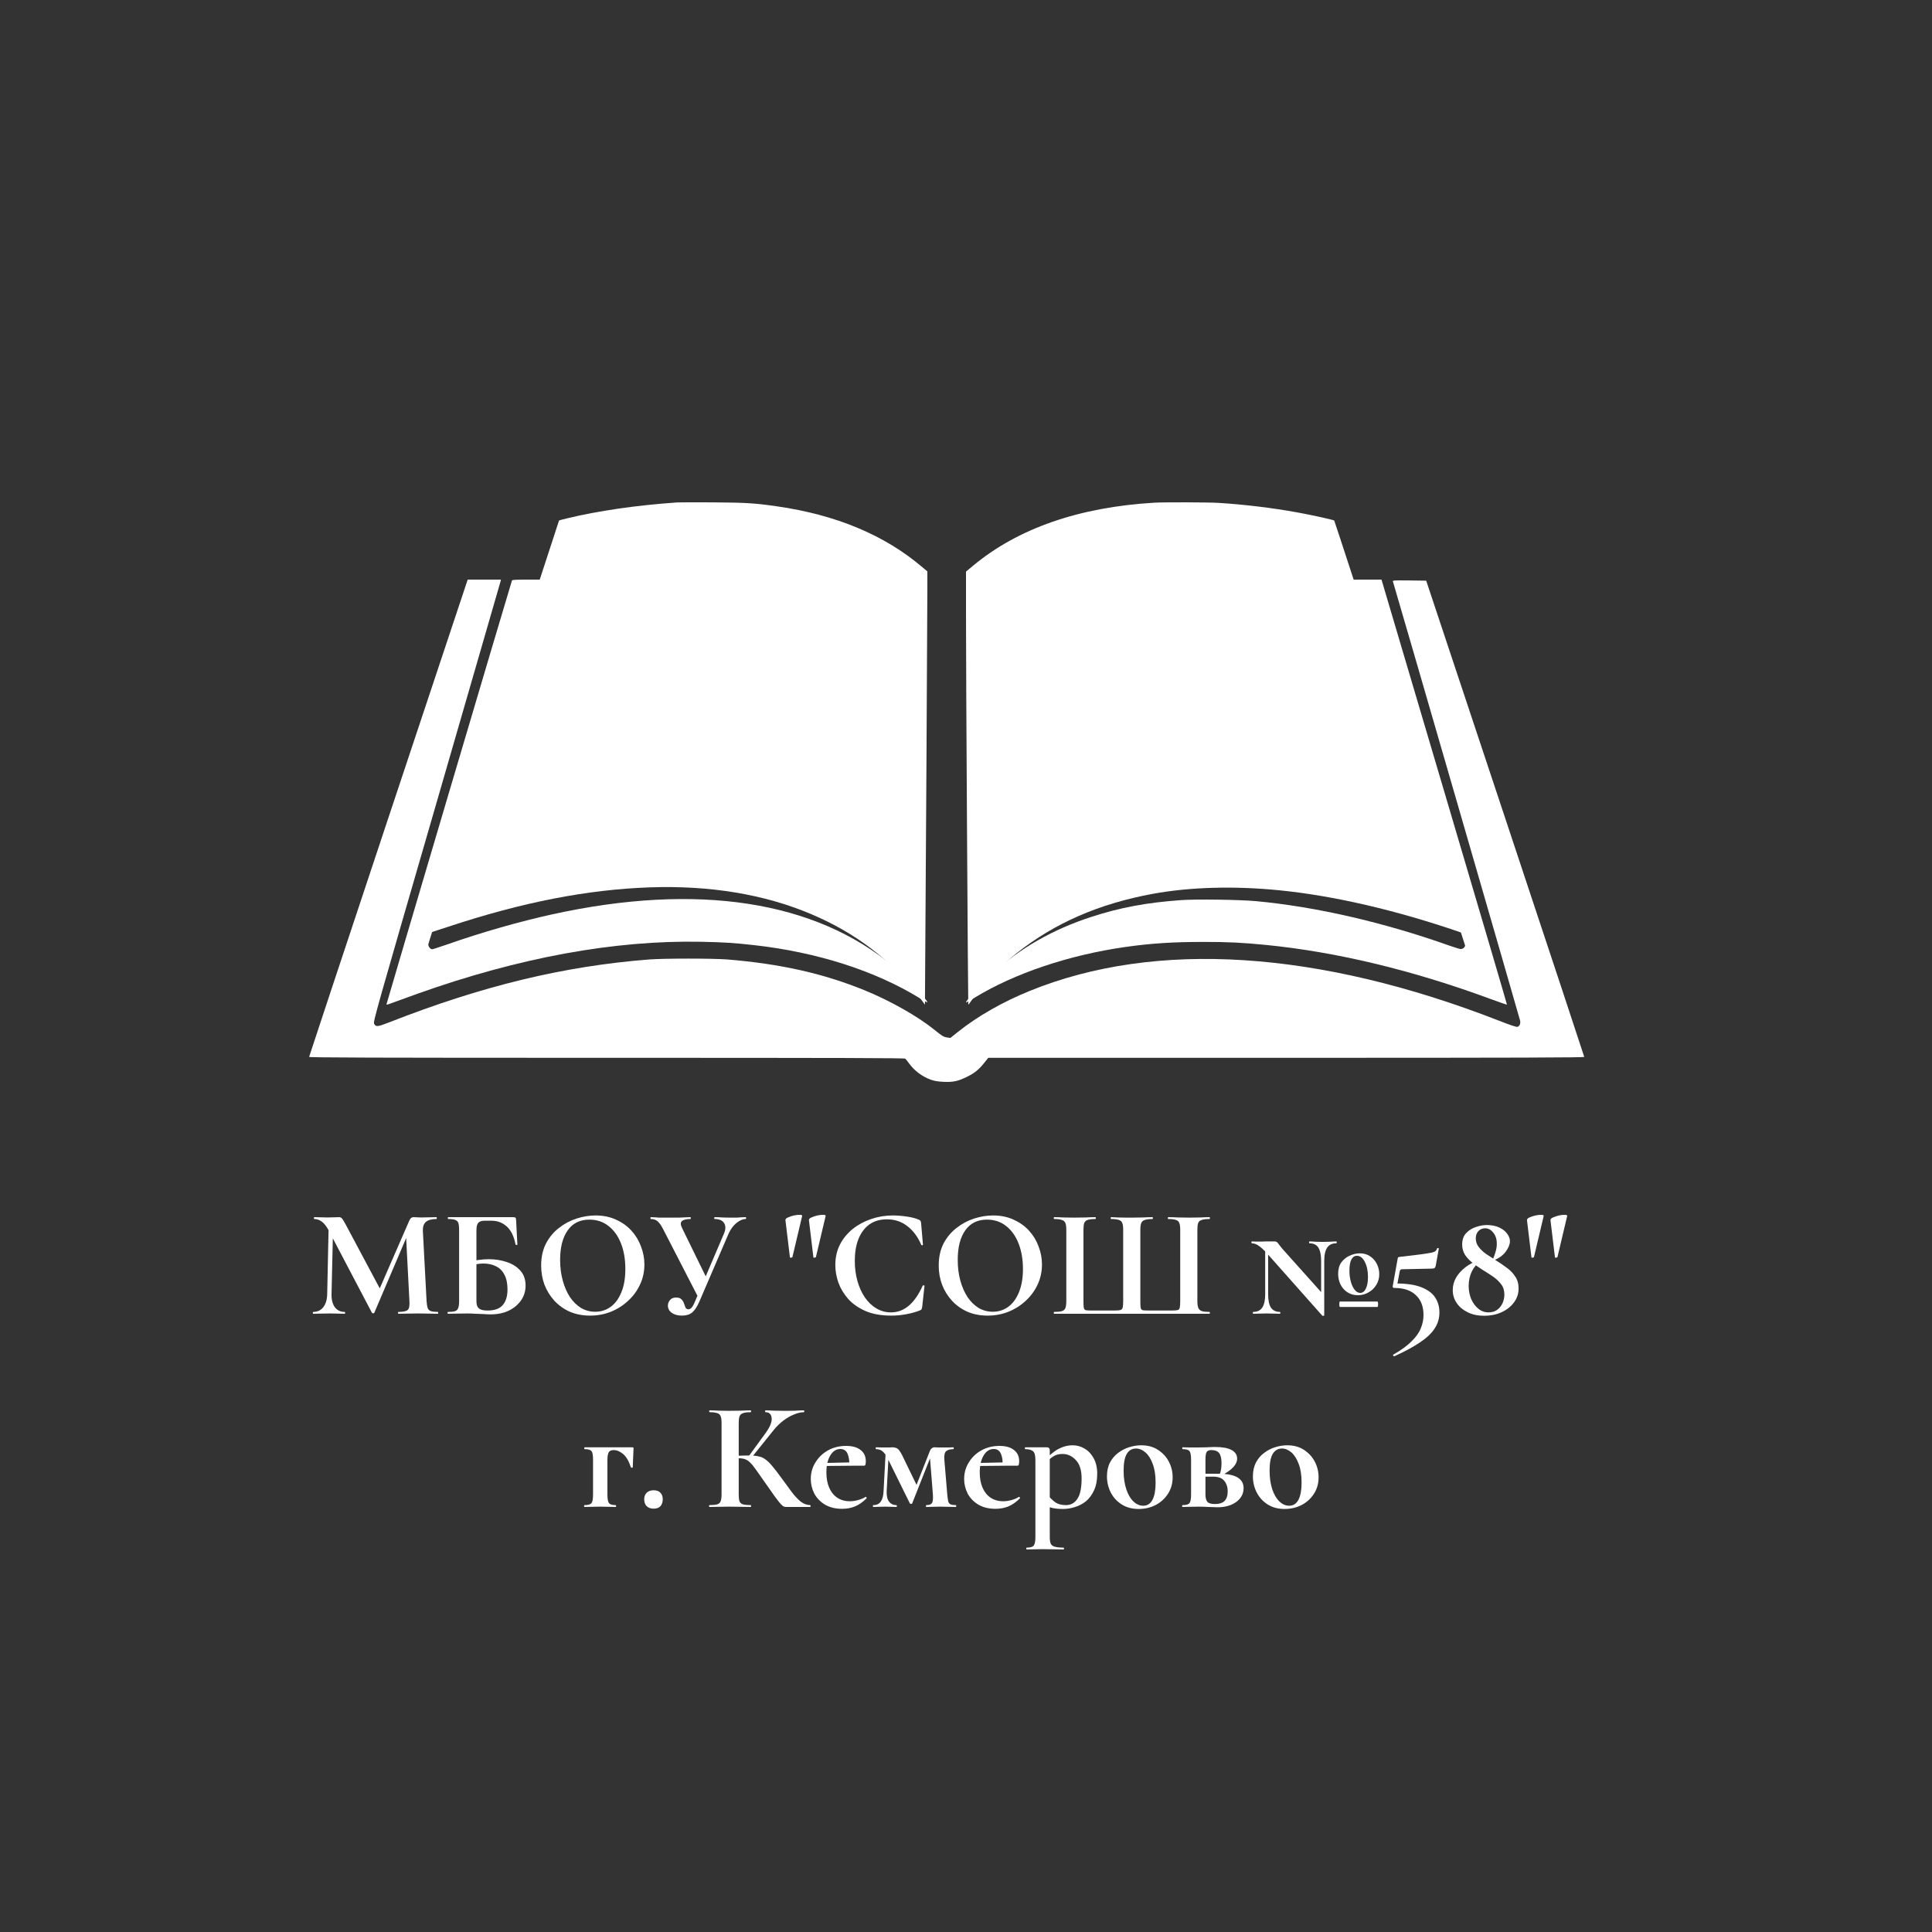 <svg width="50" height="50" viewBox="0 0 50 50" fill="none" xmlns="http://www.w3.org/2000/svg">
<rect x="0" y="0" width="50" height="50" fill="#333333" stroke="none"/>
<path d="M8.468 33.492L8.508 31.592L8.624 31.6L8.58 33.492C8.577 33.633 8.605 33.745 8.664 33.828C8.725 33.911 8.811 33.952 8.92 33.952C8.928 33.952 8.932 33.96 8.932 33.976C8.932 33.992 8.928 34 8.92 34C8.861 34 8.801 33.999 8.74 33.996C8.679 33.993 8.609 33.992 8.532 33.992C8.447 33.992 8.369 33.993 8.3 33.996C8.231 33.999 8.167 34 8.108 34C8.1 34 8.096 33.992 8.096 33.976C8.096 33.96 8.1 33.952 8.108 33.952C8.217 33.952 8.304 33.911 8.368 33.828C8.432 33.745 8.465 33.633 8.468 33.492ZM11.332 33.952C11.337 33.952 11.34 33.96 11.34 33.976C11.34 33.992 11.337 34 11.332 34C11.263 34 11.184 33.999 11.096 33.996C11.008 33.993 10.916 33.992 10.82 33.992C10.721 33.992 10.629 33.993 10.544 33.996C10.459 33.999 10.381 34 10.312 34C10.304 34 10.3 33.992 10.3 33.976C10.3 33.96 10.304 33.952 10.312 33.952C10.437 33.952 10.517 33.935 10.552 33.9C10.589 33.865 10.604 33.791 10.596 33.676L10.504 31.9L10.708 31.58L9.688 33.972C9.685 33.983 9.675 33.988 9.656 33.988C9.64 33.988 9.629 33.983 9.624 33.972L8.5 31.832C8.399 31.643 8.277 31.548 8.136 31.548C8.128 31.548 8.124 31.54 8.124 31.524C8.124 31.508 8.128 31.5 8.136 31.5C8.192 31.5 8.251 31.502 8.312 31.504C8.373 31.507 8.425 31.508 8.468 31.508C8.537 31.508 8.597 31.507 8.648 31.504C8.701 31.502 8.743 31.5 8.772 31.5C8.809 31.5 8.837 31.514 8.856 31.54C8.877 31.567 8.911 31.623 8.956 31.708L9.852 33.388L9.652 33.748L10.588 31.6C10.604 31.563 10.62 31.538 10.636 31.524C10.655 31.508 10.679 31.5 10.708 31.5C10.735 31.5 10.763 31.502 10.792 31.504C10.821 31.507 10.856 31.508 10.896 31.508C10.981 31.508 11.053 31.507 11.112 31.504C11.173 31.502 11.233 31.5 11.292 31.5C11.3 31.5 11.304 31.508 11.304 31.524C11.304 31.54 11.3 31.548 11.292 31.548C11.169 31.548 11.079 31.573 11.02 31.624C10.964 31.675 10.939 31.753 10.944 31.86L11.04 33.676C11.045 33.754 11.055 33.812 11.068 33.852C11.084 33.892 11.112 33.919 11.152 33.932C11.192 33.946 11.252 33.952 11.332 33.952Z" fill="white"/>
<path d="M12.698 34.016C12.652 34.016 12.594 34.014 12.522 34.008C12.452 34.005 12.38 34.003 12.306 34C12.231 33.995 12.163 33.992 12.102 33.992C12.006 33.992 11.914 33.993 11.826 33.996C11.74 33.999 11.663 34 11.594 34C11.586 34 11.582 33.992 11.582 33.976C11.582 33.96 11.586 33.952 11.594 33.952C11.676 33.952 11.738 33.946 11.778 33.932C11.818 33.919 11.844 33.892 11.858 33.852C11.874 33.812 11.882 33.754 11.882 33.676V31.824C11.882 31.747 11.875 31.689 11.862 31.652C11.848 31.612 11.822 31.585 11.782 31.572C11.742 31.556 11.68 31.548 11.598 31.548C11.592 31.548 11.59 31.54 11.59 31.524C11.59 31.508 11.592 31.5 11.598 31.5H13.274C13.311 31.5 13.334 31.506 13.342 31.516C13.352 31.527 13.358 31.555 13.358 31.6L13.39 32.208C13.39 32.216 13.383 32.22 13.37 32.22C13.356 32.22 13.347 32.216 13.342 32.208C13.302 31.997 13.227 31.843 13.118 31.744C13.008 31.643 12.875 31.592 12.718 31.592H12.55C12.494 31.592 12.45 31.6 12.418 31.616C12.386 31.632 12.363 31.659 12.35 31.696C12.336 31.731 12.33 31.782 12.33 31.848V33.676C12.33 33.721 12.336 33.763 12.35 33.8C12.363 33.835 12.39 33.863 12.43 33.884C12.472 33.906 12.536 33.916 12.622 33.916C12.803 33.916 12.934 33.868 13.014 33.772C13.094 33.676 13.134 33.543 13.134 33.372C13.134 33.215 13.107 33.087 13.054 32.988C13.003 32.889 12.931 32.818 12.838 32.772C12.744 32.724 12.635 32.7 12.51 32.7C12.454 32.7 12.395 32.706 12.334 32.716C12.272 32.724 12.208 32.736 12.142 32.752L12.118 32.66C12.203 32.636 12.291 32.619 12.382 32.608C12.475 32.595 12.564 32.588 12.65 32.588C12.82 32.588 12.978 32.614 13.122 32.664C13.266 32.712 13.382 32.787 13.47 32.888C13.558 32.987 13.602 33.115 13.602 33.272C13.602 33.413 13.563 33.54 13.486 33.652C13.408 33.764 13.302 33.853 13.166 33.92C13.03 33.984 12.874 34.016 12.698 34.016Z" fill="white"/>
<path d="M15.273 34.048C15.081 34.048 14.906 34.015 14.748 33.948C14.594 33.879 14.46 33.784 14.348 33.664C14.239 33.544 14.154 33.407 14.092 33.252C14.034 33.095 14.005 32.928 14.005 32.752C14.005 32.536 14.046 32.347 14.129 32.184C14.214 32.022 14.326 31.887 14.464 31.78C14.603 31.671 14.755 31.59 14.921 31.536C15.086 31.483 15.25 31.456 15.412 31.456C15.61 31.456 15.786 31.492 15.941 31.564C16.098 31.634 16.231 31.728 16.34 31.848C16.45 31.968 16.532 32.104 16.588 32.256C16.647 32.408 16.677 32.564 16.677 32.724C16.677 32.911 16.639 33.084 16.564 33.244C16.49 33.404 16.387 33.544 16.256 33.664C16.128 33.784 15.979 33.879 15.809 33.948C15.64 34.015 15.462 34.048 15.273 34.048ZM15.405 33.948C15.554 33.948 15.687 33.906 15.805 33.82C15.922 33.735 16.014 33.609 16.081 33.444C16.15 33.279 16.184 33.078 16.184 32.84C16.184 32.595 16.147 32.376 16.073 32.184C15.998 31.992 15.891 31.841 15.752 31.732C15.614 31.62 15.447 31.564 15.252 31.564C15.01 31.564 14.823 31.656 14.693 31.84C14.562 32.024 14.496 32.279 14.496 32.604C14.496 32.799 14.519 32.979 14.565 33.144C14.61 33.307 14.672 33.45 14.752 33.572C14.835 33.692 14.931 33.785 15.04 33.852C15.152 33.916 15.274 33.948 15.405 33.948Z" fill="white"/>
<path d="M17.649 34.048C17.54 34.048 17.452 34.024 17.385 33.976C17.319 33.928 17.285 33.865 17.285 33.788C17.285 33.737 17.303 33.691 17.337 33.648C17.372 33.603 17.425 33.58 17.497 33.58C17.561 33.58 17.608 33.596 17.637 33.628C17.667 33.657 17.688 33.692 17.701 33.732C17.715 33.772 17.728 33.808 17.741 33.84C17.757 33.87 17.783 33.884 17.817 33.884C17.844 33.884 17.871 33.871 17.897 33.844C17.924 33.815 17.955 33.759 17.989 33.676L18.737 31.924C18.783 31.815 18.784 31.726 18.741 31.656C18.699 31.584 18.616 31.548 18.493 31.548C18.488 31.548 18.485 31.54 18.485 31.524C18.485 31.508 18.488 31.5 18.493 31.5C18.563 31.5 18.629 31.503 18.693 31.508C18.757 31.511 18.841 31.512 18.945 31.512C19.001 31.512 19.045 31.512 19.077 31.512C19.112 31.509 19.144 31.507 19.173 31.504C19.205 31.502 19.247 31.5 19.297 31.5C19.305 31.5 19.309 31.508 19.309 31.524C19.309 31.54 19.305 31.548 19.297 31.548C19.223 31.548 19.143 31.583 19.057 31.652C18.975 31.721 18.908 31.812 18.857 31.924L18.105 33.672C18.047 33.808 17.984 33.906 17.917 33.964C17.851 34.02 17.761 34.048 17.649 34.048ZM18.073 33.58L17.173 31.832C17.123 31.731 17.075 31.659 17.029 31.616C16.984 31.571 16.921 31.548 16.841 31.548C16.836 31.548 16.833 31.54 16.833 31.524C16.833 31.508 16.836 31.5 16.841 31.5C16.887 31.5 16.923 31.502 16.949 31.504C16.976 31.507 17.012 31.509 17.057 31.512C17.103 31.512 17.176 31.512 17.277 31.512C17.403 31.512 17.501 31.512 17.573 31.512C17.648 31.509 17.707 31.507 17.749 31.504C17.795 31.502 17.835 31.5 17.869 31.5C17.875 31.5 17.877 31.508 17.877 31.524C17.877 31.54 17.875 31.548 17.869 31.548C17.765 31.548 17.692 31.566 17.649 31.6C17.607 31.635 17.609 31.699 17.657 31.792L18.301 33.108L18.073 33.58Z" fill="white"/>
<path d="M20.443 32.54L20.327 31.576C20.324 31.552 20.346 31.529 20.391 31.508C20.436 31.487 20.488 31.47 20.547 31.456C20.608 31.443 20.66 31.438 20.703 31.44C20.745 31.44 20.764 31.451 20.759 31.472L20.507 32.536C20.504 32.541 20.492 32.545 20.471 32.548C20.452 32.551 20.443 32.548 20.443 32.54ZM21.051 32.54L20.935 31.576C20.932 31.552 20.953 31.529 20.999 31.508C21.044 31.487 21.096 31.47 21.155 31.456C21.216 31.443 21.268 31.438 21.311 31.44C21.354 31.44 21.372 31.451 21.367 31.472L21.115 32.536C21.112 32.541 21.1 32.545 21.079 32.548C21.06 32.551 21.051 32.548 21.051 32.54Z" fill="white"/>
<path d="M23.106 31.456C23.218 31.456 23.338 31.465 23.466 31.484C23.596 31.503 23.699 31.529 23.774 31.564C23.798 31.572 23.814 31.583 23.822 31.596C23.83 31.607 23.835 31.627 23.838 31.656L23.886 32.212C23.886 32.22 23.879 32.225 23.866 32.228C23.855 32.231 23.847 32.227 23.842 32.216C23.754 32.011 23.634 31.849 23.482 31.732C23.332 31.615 23.155 31.556 22.95 31.556C22.771 31.556 22.619 31.602 22.494 31.692C22.371 31.783 22.278 31.91 22.214 32.072C22.152 32.232 22.122 32.419 22.122 32.632C22.122 32.816 22.145 32.989 22.19 33.152C22.235 33.312 22.299 33.453 22.382 33.576C22.465 33.696 22.563 33.791 22.678 33.86C22.793 33.929 22.919 33.964 23.058 33.964C23.229 33.964 23.381 33.908 23.514 33.796C23.65 33.684 23.771 33.511 23.878 33.276C23.883 33.266 23.892 33.261 23.906 33.264C23.919 33.267 23.926 33.272 23.926 33.28L23.866 33.824C23.86 33.856 23.854 33.877 23.846 33.888C23.84 33.896 23.826 33.906 23.802 33.916C23.679 33.962 23.555 33.995 23.43 34.016C23.307 34.038 23.187 34.048 23.07 34.048C22.811 34.048 22.59 34.01 22.406 33.932C22.222 33.852 22.071 33.748 21.954 33.62C21.839 33.489 21.754 33.348 21.698 33.196C21.645 33.041 21.618 32.889 21.618 32.74C21.618 32.543 21.658 32.365 21.738 32.208C21.82 32.051 21.931 31.916 22.07 31.804C22.211 31.692 22.37 31.607 22.546 31.548C22.724 31.487 22.911 31.456 23.106 31.456Z" fill="white"/>
<path d="M25.562 34.048C25.37 34.048 25.195 34.015 25.038 33.948C24.883 33.879 24.75 33.784 24.638 33.664C24.528 33.544 24.443 33.407 24.382 33.252C24.323 33.095 24.294 32.928 24.294 32.752C24.294 32.536 24.335 32.347 24.418 32.184C24.503 32.022 24.615 31.887 24.754 31.78C24.892 31.671 25.044 31.59 25.21 31.536C25.375 31.483 25.539 31.456 25.702 31.456C25.899 31.456 26.075 31.492 26.23 31.564C26.387 31.634 26.52 31.728 26.63 31.848C26.739 31.968 26.822 32.104 26.878 32.256C26.936 32.408 26.966 32.564 26.966 32.724C26.966 32.911 26.928 33.084 26.854 33.244C26.779 33.404 26.676 33.544 26.546 33.664C26.418 33.784 26.268 33.879 26.098 33.948C25.93 34.015 25.751 34.048 25.562 34.048ZM25.694 33.948C25.843 33.948 25.976 33.906 26.094 33.82C26.211 33.735 26.303 33.609 26.37 33.444C26.439 33.279 26.474 33.078 26.474 32.84C26.474 32.595 26.436 32.376 26.362 32.184C26.287 31.992 26.18 31.841 26.042 31.732C25.903 31.62 25.736 31.564 25.542 31.564C25.299 31.564 25.112 31.656 24.982 31.84C24.851 32.024 24.786 32.279 24.786 32.604C24.786 32.799 24.808 32.979 24.854 33.144C24.899 33.307 24.962 33.45 25.042 33.572C25.124 33.692 25.22 33.785 25.33 33.852C25.442 33.916 25.563 33.948 25.694 33.948Z" fill="white"/>
<path d="M27.28 34C27.275 34 27.272 33.992 27.272 33.976C27.272 33.96 27.275 33.952 27.28 33.952C27.371 33.952 27.437 33.946 27.48 33.932C27.525 33.919 27.556 33.892 27.572 33.852C27.588 33.812 27.596 33.754 27.596 33.676V31.824C27.596 31.747 27.588 31.689 27.572 31.652C27.556 31.612 27.525 31.585 27.48 31.572C27.437 31.556 27.371 31.548 27.28 31.548C27.275 31.548 27.272 31.54 27.272 31.524C27.272 31.508 27.275 31.5 27.28 31.5C27.349 31.5 27.428 31.503 27.516 31.508C27.604 31.511 27.696 31.512 27.792 31.512C27.901 31.512 28.003 31.511 28.096 31.508C28.189 31.503 28.273 31.5 28.348 31.5C28.356 31.5 28.36 31.508 28.36 31.524C28.36 31.54 28.356 31.548 28.348 31.548C28.26 31.548 28.193 31.556 28.148 31.572C28.105 31.585 28.076 31.612 28.06 31.652C28.047 31.689 28.04 31.747 28.04 31.824V33.668C28.04 33.751 28.043 33.809 28.048 33.844C28.056 33.879 28.073 33.9 28.1 33.908C28.129 33.913 28.176 33.916 28.24 33.916H28.848C28.917 33.916 28.967 33.912 28.996 33.904C29.028 33.894 29.048 33.871 29.056 33.836C29.064 33.799 29.068 33.743 29.068 33.668V31.824C29.068 31.747 29.06 31.689 29.044 31.652C29.031 31.612 29.001 31.585 28.956 31.572C28.911 31.556 28.844 31.548 28.756 31.548C28.748 31.548 28.744 31.54 28.744 31.524C28.744 31.508 28.748 31.5 28.756 31.5C28.801 31.503 28.86 31.506 28.932 31.508C29.004 31.508 29.073 31.509 29.14 31.512C29.209 31.512 29.26 31.512 29.292 31.512C29.391 31.512 29.485 31.511 29.576 31.508C29.669 31.503 29.753 31.5 29.828 31.5C29.833 31.5 29.836 31.508 29.836 31.524C29.836 31.54 29.833 31.548 29.828 31.548C29.74 31.548 29.673 31.556 29.628 31.572C29.583 31.585 29.552 31.612 29.536 31.652C29.52 31.689 29.512 31.747 29.512 31.824V33.668C29.512 33.751 29.515 33.809 29.52 33.844C29.528 33.879 29.545 33.9 29.572 33.908C29.601 33.913 29.649 33.916 29.716 33.916H30.324C30.399 33.916 30.451 33.912 30.48 33.904C30.509 33.896 30.527 33.875 30.532 33.84C30.54 33.806 30.544 33.748 30.544 33.668V31.824C30.544 31.747 30.536 31.689 30.52 31.652C30.507 31.612 30.477 31.585 30.432 31.572C30.389 31.556 30.323 31.548 30.232 31.548C30.227 31.548 30.224 31.54 30.224 31.524C30.224 31.508 30.227 31.5 30.232 31.5C30.309 31.5 30.395 31.503 30.488 31.508C30.581 31.511 30.683 31.512 30.792 31.512C30.888 31.512 30.979 31.511 31.064 31.508C31.152 31.503 31.231 31.5 31.3 31.5C31.308 31.5 31.312 31.508 31.312 31.524C31.312 31.54 31.308 31.548 31.3 31.548C31.212 31.548 31.145 31.556 31.1 31.572C31.055 31.585 31.024 31.612 31.008 31.652C30.995 31.689 30.988 31.747 30.988 31.824V33.676C30.988 33.751 30.996 33.808 31.012 33.848C31.028 33.888 31.059 33.916 31.104 33.932C31.149 33.946 31.215 33.952 31.3 33.952C31.308 33.952 31.312 33.96 31.312 33.976C31.312 33.992 31.308 34 31.3 34H27.28Z" fill="white"/>
<path d="M32.743 33.492V32.216L32.819 32.228V33.492C32.819 33.65 32.843 33.766 32.891 33.84C32.942 33.915 33.019 33.952 33.123 33.952C33.131 33.952 33.135 33.96 33.135 33.976C33.135 33.992 33.131 34 33.123 34C33.072 34 33.019 33.999 32.963 33.996C32.91 33.993 32.85 33.992 32.783 33.992C32.722 33.992 32.66 33.993 32.599 33.996C32.541 33.999 32.484 34 32.431 34C32.426 34 32.423 33.992 32.423 33.976C32.423 33.96 32.426 33.952 32.431 33.952C32.538 33.952 32.617 33.915 32.667 33.84C32.718 33.766 32.743 33.65 32.743 33.492ZM34.271 34.044C34.271 34.05 34.264 34.052 34.251 34.052C34.238 34.055 34.228 34.055 34.223 34.052L32.807 32.456C32.717 32.355 32.639 32.283 32.575 32.24C32.514 32.197 32.454 32.176 32.395 32.176C32.39 32.176 32.387 32.168 32.387 32.152C32.387 32.136 32.39 32.128 32.395 32.128C32.432 32.128 32.471 32.13 32.511 32.132C32.551 32.132 32.587 32.132 32.619 32.132C32.646 32.132 32.666 32.132 32.679 32.132C32.693 32.13 32.721 32.128 32.763 32.128C32.806 32.128 32.882 32.128 32.991 32.128C33.026 32.128 33.055 32.145 33.079 32.18C33.103 32.215 33.145 32.267 33.203 32.336L34.227 33.48L34.271 34.044ZM34.271 32.64V34.044L34.191 33.92V32.64C34.191 32.48 34.167 32.363 34.119 32.288C34.071 32.214 33.994 32.176 33.887 32.176C33.882 32.176 33.879 32.168 33.879 32.152C33.879 32.136 33.882 32.128 33.887 32.128C33.941 32.128 33.994 32.131 34.047 32.136C34.103 32.139 34.163 32.14 34.227 32.14C34.288 32.14 34.35 32.139 34.411 32.136C34.475 32.131 34.532 32.128 34.583 32.128C34.591 32.128 34.595 32.136 34.595 32.152C34.595 32.168 34.591 32.176 34.583 32.176C34.477 32.176 34.398 32.214 34.347 32.288C34.297 32.363 34.271 32.48 34.271 32.64ZM34.679 33.824C34.671 33.824 34.666 33.812 34.663 33.788C34.66 33.764 34.66 33.742 34.663 33.72C34.666 33.696 34.67 33.684 34.675 33.684H35.647C35.655 33.684 35.66 33.696 35.663 33.72C35.666 33.742 35.666 33.764 35.663 33.788C35.66 33.812 35.655 33.824 35.647 33.824H34.679ZM35.143 33.52C35.039 33.52 34.949 33.495 34.871 33.444C34.794 33.394 34.734 33.325 34.691 33.24C34.651 33.155 34.631 33.063 34.631 32.964C34.631 32.844 34.659 32.745 34.715 32.668C34.774 32.591 34.846 32.533 34.931 32.496C35.019 32.456 35.106 32.436 35.191 32.436C35.298 32.436 35.389 32.463 35.463 32.516C35.538 32.567 35.595 32.633 35.635 32.716C35.675 32.796 35.695 32.883 35.695 32.976C35.695 33.078 35.67 33.169 35.619 33.252C35.569 33.335 35.501 33.4 35.415 33.448C35.333 33.496 35.242 33.52 35.143 33.52ZM35.203 33.46C35.264 33.46 35.312 33.424 35.347 33.352C35.385 33.278 35.403 33.176 35.403 33.048C35.403 32.896 35.377 32.767 35.323 32.66C35.27 32.553 35.2 32.5 35.115 32.5C35.054 32.5 35.006 32.533 34.971 32.6C34.939 32.667 34.923 32.763 34.923 32.888C34.923 32.987 34.935 33.08 34.959 33.168C34.983 33.256 35.017 33.327 35.059 33.38C35.102 33.434 35.15 33.46 35.203 33.46Z" fill="white"/>
<path d="M36.124 33.216C36.396 33.216 36.615 33.248 36.78 33.312C36.946 33.376 37.066 33.464 37.14 33.576C37.215 33.688 37.252 33.818 37.252 33.964C37.252 34.116 37.212 34.254 37.132 34.376C37.052 34.502 36.927 34.621 36.756 34.736C36.586 34.853 36.362 34.975 36.084 35.1C36.074 35.103 36.064 35.097 36.056 35.084C36.048 35.071 36.05 35.062 36.06 35.056C36.263 34.941 36.42 34.827 36.532 34.712C36.647 34.6 36.727 34.487 36.772 34.372C36.818 34.26 36.84 34.147 36.84 34.032C36.84 33.813 36.775 33.643 36.644 33.52C36.516 33.395 36.33 33.332 36.084 33.332C36.052 33.332 36.039 33.316 36.044 33.284L36.172 32.572C36.175 32.553 36.179 32.543 36.184 32.54C36.19 32.535 36.203 32.531 36.224 32.528C36.454 32.502 36.632 32.48 36.76 32.464C36.888 32.446 36.982 32.431 37.04 32.42C37.099 32.407 37.136 32.392 37.152 32.376C37.171 32.358 37.184 32.335 37.192 32.308C37.195 32.3 37.203 32.297 37.216 32.3C37.232 32.3 37.239 32.306 37.236 32.316L37.156 32.76C37.148 32.792 37.136 32.812 37.12 32.82C37.104 32.828 37.079 32.832 37.044 32.832L36.284 32.848C36.25 32.848 36.23 32.867 36.224 32.904L36.152 33.292L36.124 33.216Z" fill="white"/>
<path d="M38.633 32.596C38.663 32.529 38.687 32.463 38.705 32.396C38.727 32.327 38.737 32.258 38.737 32.188C38.737 32.068 38.706 31.972 38.645 31.9C38.587 31.826 38.517 31.788 38.437 31.788C38.362 31.788 38.303 31.814 38.257 31.864C38.215 31.912 38.193 31.974 38.193 32.048C38.193 32.131 38.218 32.206 38.269 32.272C38.32 32.339 38.385 32.4 38.465 32.456C38.545 32.51 38.629 32.564 38.717 32.62C38.813 32.679 38.905 32.742 38.993 32.808C39.084 32.872 39.157 32.948 39.213 33.036C39.272 33.121 39.301 33.224 39.301 33.344C39.301 33.483 39.26 33.605 39.177 33.712C39.097 33.819 38.989 33.903 38.853 33.964C38.72 34.023 38.573 34.052 38.413 34.052C38.248 34.052 38.104 34.022 37.981 33.96C37.858 33.899 37.764 33.819 37.697 33.72C37.63 33.619 37.597 33.508 37.597 33.388C37.597 33.276 37.625 33.169 37.681 33.068C37.74 32.967 37.821 32.876 37.925 32.796C38.032 32.714 38.156 32.65 38.297 32.604L38.321 32.64C38.228 32.699 38.152 32.785 38.093 32.9C38.037 33.015 38.009 33.142 38.009 33.28C38.009 33.4 38.031 33.512 38.073 33.616C38.118 33.72 38.18 33.804 38.257 33.868C38.334 33.932 38.422 33.964 38.521 33.964C38.609 33.964 38.684 33.943 38.745 33.9C38.806 33.855 38.853 33.797 38.885 33.728C38.917 33.656 38.933 33.581 38.933 33.504C38.933 33.398 38.905 33.308 38.849 33.236C38.793 33.161 38.722 33.095 38.637 33.036C38.552 32.977 38.462 32.92 38.369 32.864C38.281 32.808 38.197 32.749 38.117 32.688C38.037 32.627 37.971 32.557 37.917 32.48C37.867 32.4 37.841 32.309 37.841 32.208C37.841 32.086 37.874 31.988 37.941 31.916C38.011 31.841 38.094 31.788 38.193 31.756C38.292 31.721 38.386 31.704 38.477 31.704C38.605 31.704 38.713 31.726 38.801 31.768C38.892 31.811 38.96 31.864 39.005 31.928C39.053 31.992 39.077 32.056 39.077 32.12C39.077 32.203 39.041 32.294 38.969 32.392C38.897 32.488 38.793 32.564 38.657 32.62L38.633 32.596Z" fill="white"/>
<path d="M39.634 32.54L39.518 31.576C39.516 31.552 39.537 31.529 39.582 31.508C39.627 31.487 39.679 31.47 39.738 31.456C39.8 31.443 39.852 31.438 39.894 31.44C39.937 31.44 39.956 31.451 39.95 31.472L39.698 32.536C39.696 32.541 39.684 32.545 39.662 32.548C39.644 32.551 39.634 32.548 39.634 32.54ZM40.242 32.54L40.126 31.576C40.123 31.552 40.145 31.529 40.19 31.508C40.236 31.487 40.288 31.47 40.346 31.456C40.407 31.443 40.459 31.438 40.502 31.44C40.545 31.44 40.563 31.451 40.558 31.472L40.306 32.536C40.303 32.541 40.291 32.545 40.27 32.548C40.252 32.551 40.242 32.548 40.242 32.54Z" fill="white"/>
<path d="M16.36 37.456C16.379 37.456 16.389 37.459 16.392 37.464C16.395 37.467 16.396 37.476 16.396 37.492C16.393 37.572 16.389 37.66 16.384 37.756C16.379 37.849 16.376 37.923 16.376 37.976C16.376 37.981 16.368 37.984 16.352 37.984C16.339 37.984 16.331 37.981 16.328 37.976C16.275 37.813 16.208 37.699 16.128 37.632C16.048 37.563 15.965 37.528 15.88 37.528C15.816 37.528 15.773 37.548 15.752 37.588C15.731 37.628 15.72 37.695 15.72 37.788V38.676C15.72 38.791 15.733 38.865 15.76 38.9C15.787 38.935 15.845 38.952 15.936 38.952C15.941 38.952 15.944 38.96 15.944 38.976C15.944 38.992 15.941 39 15.936 39C15.88 39 15.817 38.999 15.748 38.996C15.681 38.993 15.612 38.992 15.54 38.992C15.465 38.992 15.392 38.993 15.32 38.996C15.251 38.999 15.187 39 15.128 39C15.12 39 15.116 38.992 15.116 38.976C15.116 38.96 15.12 38.952 15.128 38.952C15.221 38.952 15.281 38.935 15.308 38.9C15.335 38.865 15.348 38.791 15.348 38.676V37.78C15.348 37.663 15.335 37.588 15.308 37.556C15.281 37.521 15.223 37.504 15.132 37.504C15.124 37.504 15.12 37.496 15.12 37.48C15.12 37.464 15.124 37.456 15.132 37.456H16.36Z" fill="white"/>
<path d="M16.916 39.044C16.841 39.044 16.781 39.023 16.736 38.98C16.693 38.935 16.672 38.875 16.672 38.8C16.672 38.731 16.693 38.675 16.736 38.632C16.781 38.589 16.841 38.568 16.916 38.568C16.993 38.568 17.052 38.589 17.092 38.632C17.132 38.675 17.152 38.731 17.152 38.8C17.152 38.875 17.132 38.935 17.092 38.98C17.052 39.023 16.993 39.044 16.916 39.044Z" fill="white"/>
<path d="M20.35 39C20.326 39 20.303 38.996 20.282 38.988C20.263 38.98 20.235 38.956 20.198 38.916C20.163 38.876 20.112 38.811 20.046 38.72C19.979 38.627 19.887 38.496 19.77 38.328C19.684 38.208 19.615 38.109 19.562 38.032C19.508 37.955 19.46 37.896 19.418 37.856C19.378 37.813 19.335 37.784 19.29 37.768C19.244 37.749 19.187 37.74 19.118 37.74C19.094 37.74 19.068 37.741 19.042 37.744C19.015 37.747 18.987 37.749 18.958 37.752L18.954 37.68C19.138 37.672 19.283 37.668 19.39 37.668C19.488 37.668 19.571 37.676 19.638 37.692C19.704 37.705 19.764 37.733 19.818 37.776C19.874 37.816 19.932 37.875 19.994 37.952C20.058 38.027 20.134 38.125 20.222 38.248C20.328 38.395 20.42 38.52 20.498 38.624C20.578 38.728 20.654 38.808 20.726 38.864C20.8 38.92 20.88 38.949 20.966 38.952C20.974 38.952 20.978 38.96 20.978 38.976C20.978 38.992 20.974 39 20.966 39H20.35ZM18.362 39C18.354 39 18.35 38.992 18.35 38.976C18.35 38.96 18.354 38.952 18.362 38.952C18.45 38.952 18.516 38.945 18.562 38.932C18.607 38.919 18.636 38.892 18.65 38.852C18.666 38.812 18.674 38.753 18.674 38.676V36.824C18.674 36.747 18.666 36.689 18.65 36.652C18.636 36.612 18.607 36.585 18.562 36.572C18.519 36.556 18.454 36.548 18.366 36.548C18.358 36.548 18.354 36.54 18.354 36.524C18.354 36.508 18.358 36.5 18.366 36.5C18.435 36.5 18.512 36.503 18.598 36.508C18.683 36.511 18.774 36.512 18.87 36.512C18.979 36.512 19.08 36.511 19.174 36.508C19.27 36.503 19.354 36.5 19.426 36.5C19.434 36.5 19.438 36.508 19.438 36.524C19.438 36.54 19.434 36.548 19.426 36.548C19.34 36.548 19.275 36.556 19.23 36.572C19.184 36.588 19.154 36.616 19.138 36.656C19.124 36.696 19.118 36.755 19.118 36.832V38.676C19.118 38.753 19.124 38.812 19.138 38.852C19.154 38.892 19.183 38.919 19.226 38.932C19.271 38.945 19.338 38.952 19.426 38.952C19.434 38.952 19.438 38.96 19.438 38.976C19.438 38.992 19.434 39 19.426 39C19.351 39 19.267 38.999 19.174 38.996C19.08 38.993 18.979 38.992 18.87 38.992C18.774 38.992 18.682 38.993 18.594 38.996C18.508 38.999 18.431 39 18.362 39ZM19.442 37.732L19.37 37.696L19.81 37.092C19.93 36.927 19.983 36.795 19.97 36.696C19.959 36.597 19.906 36.548 19.81 36.548C19.804 36.548 19.802 36.54 19.802 36.524C19.802 36.508 19.804 36.5 19.81 36.5C19.874 36.5 19.946 36.503 20.026 36.508C20.106 36.511 20.199 36.512 20.306 36.512C20.428 36.512 20.524 36.511 20.594 36.508C20.666 36.503 20.735 36.5 20.802 36.5C20.81 36.5 20.814 36.508 20.814 36.524C20.814 36.54 20.81 36.548 20.802 36.548C20.724 36.548 20.639 36.568 20.546 36.608C20.452 36.645 20.36 36.699 20.27 36.768C20.182 36.835 20.103 36.911 20.034 36.996L19.442 37.732Z" fill="white"/>
<path d="M21.795 39.048C21.622 39.048 21.474 39.012 21.351 38.94C21.231 38.868 21.139 38.773 21.075 38.656C21.014 38.536 20.983 38.409 20.983 38.276C20.983 38.119 21.023 37.976 21.103 37.848C21.183 37.717 21.291 37.613 21.427 37.536C21.566 37.459 21.722 37.42 21.895 37.42C22.061 37.42 22.187 37.456 22.275 37.528C22.363 37.597 22.407 37.693 22.407 37.816C22.407 37.845 22.405 37.872 22.399 37.896C22.394 37.92 22.382 37.932 22.363 37.932H21.979C21.985 37.807 21.97 37.704 21.935 37.624C21.901 37.541 21.838 37.5 21.747 37.5C21.641 37.5 21.554 37.556 21.487 37.668C21.421 37.777 21.387 37.924 21.387 38.108C21.387 38.257 21.411 38.388 21.459 38.5C21.507 38.612 21.577 38.699 21.667 38.76C21.758 38.821 21.867 38.852 21.995 38.852C22.059 38.852 22.127 38.843 22.199 38.824C22.274 38.805 22.341 38.777 22.399 38.74C22.405 38.735 22.411 38.737 22.419 38.748C22.43 38.759 22.433 38.768 22.427 38.776C22.329 38.875 22.227 38.945 22.123 38.988C22.022 39.028 21.913 39.048 21.795 39.048ZM21.247 37.94L21.243 37.864L22.119 37.844V37.932L21.247 37.94Z" fill="white"/>
<path d="M22.867 38.584L22.923 37.544L23.003 37.556L22.947 38.584C22.942 38.707 22.962 38.799 23.007 38.86C23.053 38.921 23.117 38.952 23.199 38.952C23.207 38.952 23.211 38.96 23.211 38.976C23.211 38.992 23.207 39 23.199 39C23.157 39 23.111 38.999 23.063 38.996C23.015 38.993 22.963 38.992 22.907 38.992C22.854 38.992 22.801 38.993 22.747 38.996C22.697 38.999 22.649 39 22.603 39C22.595 39 22.591 38.992 22.591 38.976C22.591 38.96 22.595 38.952 22.603 38.952C22.689 38.952 22.753 38.921 22.795 38.86C22.838 38.799 22.862 38.707 22.867 38.584ZM24.735 38.952C24.743 38.952 24.747 38.96 24.747 38.976C24.747 38.992 24.743 39 24.735 39C24.679 39 24.615 38.999 24.543 38.996C24.471 38.993 24.401 38.992 24.331 38.992C24.259 38.992 24.194 38.993 24.135 38.996C24.079 38.999 24.025 39 23.971 39C23.966 39 23.963 38.992 23.963 38.976C23.963 38.96 23.966 38.952 23.971 38.952C24.046 38.952 24.095 38.935 24.119 38.9C24.143 38.865 24.151 38.791 24.143 38.676L24.067 37.72L24.163 37.504L23.607 38.908C23.605 38.916 23.595 38.92 23.579 38.92C23.563 38.92 23.553 38.916 23.547 38.908L22.995 37.788C22.937 37.668 22.883 37.591 22.835 37.556C22.79 37.521 22.735 37.504 22.671 37.504C22.666 37.504 22.663 37.496 22.663 37.48C22.663 37.464 22.666 37.456 22.671 37.456C22.727 37.456 22.775 37.457 22.815 37.46C22.855 37.46 22.887 37.46 22.911 37.46C22.949 37.46 22.983 37.46 23.015 37.46C23.047 37.457 23.071 37.456 23.087 37.456C23.143 37.456 23.189 37.467 23.223 37.488C23.258 37.509 23.299 37.567 23.347 37.66L23.747 38.484L23.575 38.796L24.063 37.556C24.074 37.524 24.09 37.5 24.111 37.484C24.135 37.465 24.159 37.456 24.183 37.456C24.199 37.456 24.231 37.457 24.279 37.46C24.327 37.46 24.374 37.46 24.419 37.46C24.475 37.46 24.522 37.46 24.559 37.46C24.597 37.457 24.635 37.456 24.675 37.456C24.681 37.456 24.683 37.464 24.683 37.48C24.683 37.496 24.681 37.504 24.675 37.504C24.595 37.504 24.534 37.52 24.491 37.552C24.449 37.584 24.431 37.656 24.439 37.768L24.515 38.676C24.523 38.753 24.531 38.812 24.539 38.852C24.55 38.892 24.57 38.919 24.599 38.932C24.629 38.945 24.674 38.952 24.735 38.952Z" fill="white"/>
<path d="M25.764 39.048C25.591 39.048 25.443 39.012 25.32 38.94C25.2 38.868 25.108 38.773 25.044 38.656C24.983 38.536 24.952 38.409 24.952 38.276C24.952 38.119 24.992 37.976 25.072 37.848C25.152 37.717 25.26 37.613 25.396 37.536C25.535 37.459 25.691 37.42 25.864 37.42C26.029 37.42 26.156 37.456 26.244 37.528C26.332 37.597 26.376 37.693 26.376 37.816C26.376 37.845 26.373 37.872 26.368 37.896C26.363 37.92 26.351 37.932 26.332 37.932H25.948C25.953 37.807 25.939 37.704 25.904 37.624C25.869 37.541 25.807 37.5 25.716 37.5C25.61 37.5 25.523 37.556 25.456 37.668C25.39 37.777 25.356 37.924 25.356 38.108C25.356 38.257 25.38 38.388 25.428 38.5C25.476 38.612 25.546 38.699 25.636 38.76C25.727 38.821 25.836 38.852 25.964 38.852C26.028 38.852 26.096 38.843 26.168 38.824C26.243 38.805 26.309 38.777 26.368 38.74C26.373 38.735 26.38 38.737 26.388 38.748C26.399 38.759 26.401 38.768 26.396 38.776C26.297 38.875 26.196 38.945 26.092 38.988C25.991 39.028 25.881 39.048 25.764 39.048ZM25.216 37.94L25.212 37.864L26.088 37.844V37.932L25.216 37.94Z" fill="white"/>
<path d="M26.572 40.1C26.564 40.1 26.56 40.092 26.56 40.076C26.56 40.06 26.564 40.052 26.572 40.052C26.665 40.052 26.725 40.035 26.752 40C26.781 39.965 26.796 39.891 26.796 39.776V37.78C26.796 37.663 26.775 37.588 26.732 37.556C26.692 37.521 26.625 37.504 26.532 37.504C26.527 37.504 26.524 37.496 26.524 37.48C26.524 37.464 26.527 37.456 26.532 37.456C26.572 37.456 26.625 37.456 26.692 37.456C26.759 37.456 26.827 37.456 26.896 37.456C26.968 37.456 27.029 37.456 27.08 37.456C27.117 37.456 27.141 37.464 27.152 37.48C27.163 37.493 27.168 37.516 27.168 37.548V39.776C27.168 39.851 27.176 39.908 27.192 39.948C27.211 39.988 27.245 40.015 27.296 40.028C27.347 40.044 27.423 40.052 27.524 40.052C27.532 40.052 27.536 40.06 27.536 40.076C27.536 40.092 27.532 40.1 27.524 40.1C27.449 40.1 27.365 40.099 27.272 40.096C27.179 40.093 27.08 40.092 26.976 40.092C26.901 40.092 26.828 40.093 26.756 40.096C26.687 40.099 26.625 40.1 26.572 40.1ZM27.512 39.052C27.408 39.052 27.319 39.044 27.244 39.028C27.172 39.012 27.085 38.987 26.984 38.952L27.124 38.7C27.183 38.772 27.245 38.832 27.312 38.88C27.381 38.928 27.473 38.952 27.588 38.952C27.713 38.952 27.812 38.897 27.884 38.788C27.956 38.679 27.992 38.504 27.992 38.264C27.992 38.051 27.943 37.892 27.844 37.788C27.745 37.681 27.629 37.628 27.496 37.628C27.397 37.628 27.312 37.653 27.24 37.704C27.168 37.755 27.097 37.819 27.028 37.896L26.988 37.848C27.124 37.691 27.253 37.577 27.376 37.508C27.501 37.439 27.629 37.404 27.76 37.404C27.872 37.404 27.976 37.433 28.072 37.492C28.168 37.548 28.245 37.631 28.304 37.74C28.365 37.849 28.396 37.983 28.396 38.14C28.396 38.311 28.368 38.455 28.312 38.572C28.259 38.689 28.188 38.784 28.1 38.856C28.012 38.925 27.916 38.975 27.812 39.004C27.711 39.036 27.611 39.052 27.512 39.052Z" fill="white"/>
<path d="M29.468 39.052C29.299 39.052 29.154 39.013 29.032 38.936C28.909 38.859 28.814 38.756 28.747 38.628C28.681 38.497 28.648 38.357 28.648 38.208C28.648 38.069 28.674 37.949 28.727 37.848C28.781 37.747 28.852 37.664 28.939 37.6C29.027 37.533 29.123 37.484 29.227 37.452C29.331 37.42 29.434 37.404 29.535 37.404C29.706 37.404 29.852 37.444 29.971 37.524C30.094 37.604 30.188 37.707 30.252 37.832C30.316 37.957 30.348 38.091 30.348 38.232C30.348 38.395 30.306 38.539 30.224 38.664C30.143 38.787 30.037 38.883 29.904 38.952C29.77 39.019 29.625 39.052 29.468 39.052ZM29.587 38.968C29.694 38.968 29.774 38.916 29.828 38.812C29.881 38.708 29.907 38.561 29.907 38.372C29.907 38.177 29.882 38.015 29.831 37.884C29.784 37.753 29.721 37.655 29.643 37.588C29.566 37.521 29.485 37.488 29.399 37.488C29.296 37.488 29.215 37.535 29.16 37.628C29.106 37.721 29.079 37.865 29.079 38.06C29.079 38.241 29.102 38.401 29.148 38.54C29.193 38.676 29.254 38.781 29.331 38.856C29.409 38.931 29.494 38.968 29.587 38.968Z" fill="white"/>
<path d="M31.017 37.46C31.081 37.46 31.151 37.459 31.229 37.456C31.308 37.451 31.382 37.448 31.448 37.448C31.633 37.448 31.773 37.473 31.869 37.524C31.967 37.575 32.017 37.651 32.017 37.752C32.017 37.899 31.883 38.043 31.616 38.184L31.569 38.152C31.582 38.115 31.593 38.073 31.601 38.028C31.608 37.98 31.613 37.927 31.613 37.868C31.613 37.743 31.591 37.655 31.549 37.604C31.509 37.553 31.443 37.528 31.352 37.528C31.291 37.528 31.25 37.544 31.229 37.576C31.207 37.608 31.197 37.679 31.197 37.788V38.676C31.197 38.759 31.212 38.821 31.244 38.864C31.276 38.904 31.342 38.924 31.441 38.924C31.555 38.924 31.639 38.897 31.692 38.844C31.746 38.788 31.773 38.705 31.773 38.596C31.773 38.487 31.743 38.396 31.684 38.324C31.628 38.252 31.532 38.216 31.396 38.216H31.032L31.029 38.14H31.537C31.968 38.14 32.184 38.264 32.184 38.512C32.184 38.656 32.122 38.775 31.997 38.868C31.871 38.961 31.709 39.008 31.509 39.008C31.45 39.008 31.371 39.005 31.273 39C31.177 38.995 31.091 38.992 31.017 38.992C30.942 38.992 30.869 38.993 30.797 38.996C30.727 38.999 30.663 39 30.605 39C30.596 39 30.593 38.992 30.593 38.976C30.593 38.96 30.596 38.952 30.605 38.952C30.698 38.952 30.758 38.935 30.785 38.9C30.811 38.865 30.825 38.791 30.825 38.676V37.78C30.825 37.663 30.811 37.588 30.785 37.556C30.758 37.521 30.699 37.504 30.608 37.504C30.601 37.504 30.596 37.496 30.596 37.48C30.596 37.464 30.601 37.456 30.608 37.456C30.665 37.456 30.727 37.457 30.797 37.46C30.869 37.46 30.942 37.46 31.017 37.46Z" fill="white"/>
<path d="M33.245 39.052C33.077 39.052 32.931 39.013 32.809 38.936C32.686 38.859 32.592 38.756 32.525 38.628C32.458 38.497 32.425 38.357 32.425 38.208C32.425 38.069 32.452 37.949 32.505 37.848C32.558 37.747 32.629 37.664 32.717 37.6C32.805 37.533 32.901 37.484 33.005 37.452C33.109 37.42 33.212 37.404 33.313 37.404C33.483 37.404 33.629 37.444 33.749 37.524C33.871 37.604 33.965 37.707 34.029 37.832C34.093 37.957 34.125 38.091 34.125 38.232C34.125 38.395 34.084 38.539 34.001 38.664C33.921 38.787 33.814 38.883 33.681 38.952C33.547 39.019 33.402 39.052 33.245 39.052ZM33.365 38.968C33.471 38.968 33.551 38.916 33.605 38.812C33.658 38.708 33.685 38.561 33.685 38.372C33.685 38.177 33.66 38.015 33.609 37.884C33.561 37.753 33.498 37.655 33.421 37.588C33.343 37.521 33.262 37.488 33.177 37.488C33.073 37.488 32.993 37.535 32.937 37.628C32.883 37.721 32.857 37.865 32.857 38.06C32.857 38.241 32.88 38.401 32.925 38.54C32.97 38.676 33.032 38.781 33.109 38.856C33.186 38.931 33.272 38.968 33.365 38.968Z" fill="white"/>
<path d="M17.526 13.003C16.489 13.074 15.487 13.218 14.658 13.419C14.559 13.442 14.473 13.466 14.467 13.473C14.456 13.484 10.995 24.173 11 24.179C11.002 24.18 11.271 24.093 11.6 23.984C13.51 23.351 15.19 23.023 16.81 22.965C18.371 22.91 19.782 23.143 21.002 23.661C22.152 24.149 23.07 24.853 23.78 25.79L23.938 26L23.941 25.426C23.958 23.132 24.002 15.579 24 15.225V14.788L23.868 14.677C22.894 13.847 21.635 13.322 20.103 13.103C19.533 13.021 19.305 13.007 18.452 13.001C17.999 12.999 17.581 12.999 17.526 13.003Z" fill="white"/>
<path d="M29.883 13.009C27.925 13.124 26.339 13.675 25.174 14.648L25 14.793V15.897C24.998 17.269 25.052 25.991 25.059 26C25.062 26.003 25.096 25.962 25.132 25.907C25.367 25.555 25.905 24.989 26.311 24.668C27.294 23.889 28.445 23.387 29.835 23.132C30.801 22.955 31.951 22.924 33.124 23.042C34.524 23.183 36.132 23.555 37.785 24.124C37.903 24.164 38 24.192 38 24.184C38 24.139 34.547 13.482 34.529 13.471C34.494 13.449 33.945 13.328 33.574 13.261C32.928 13.144 32.223 13.058 31.545 13.015C31.282 12.998 30.137 12.995 29.883 13.009Z" fill="white"/>
<path d="M10.051 21.166C8.924 24.556 8 27.341 8 27.352C8 27.37 9.552 27.376 15.7 27.376C21.834 27.376 23.405 27.381 23.427 27.398C23.444 27.411 23.486 27.464 23.523 27.516C23.661 27.709 23.865 27.862 24.09 27.943C24.193 27.978 24.272 27.991 24.427 27.998C24.673 28.008 24.796 27.982 25.033 27.864C25.224 27.77 25.334 27.68 25.475 27.503L25.576 27.376H33.287C39.448 27.376 41 27.37 41 27.352C41 27.341 40.08 24.562 38.956 21.179L36.91 15.028L36.475 15.022C36.066 15.018 36.04 15.02 36.049 15.05C36.163 15.42 39.334 26.374 39.342 26.42C39.353 26.499 39.325 26.562 39.268 26.575C39.243 26.582 39.079 26.527 38.806 26.42C34.114 24.589 29.904 24.322 26.649 25.645C25.949 25.928 25.293 26.304 24.787 26.709L24.596 26.862L24.511 26.849C24.419 26.836 24.386 26.816 24.175 26.645C23.743 26.297 23.035 25.897 22.37 25.626C21.296 25.19 20.201 24.945 18.826 24.831C18.453 24.801 17.184 24.801 16.796 24.831C14.578 25.006 12.479 25.514 10.057 26.464C9.768 26.576 9.726 26.58 9.682 26.494C9.655 26.444 9.719 26.216 11.298 20.772C12.202 17.652 12.945 15.079 12.953 15.05L12.964 15H12.534H12.104L10.051 21.166Z" fill="white"/>
<path d="M34.863 15.022C34.912 15.157 37.916 24.444 37.916 24.467C37.916 24.514 37.859 24.561 37.804 24.561C37.778 24.561 37.647 24.521 37.511 24.473C35.803 23.867 34.048 23.464 32.498 23.321C32.069 23.283 30.974 23.267 30.58 23.294C29.686 23.356 28.982 23.488 28.241 23.73C27.244 24.055 26.416 24.529 25.681 25.19C25.427 25.42 24.975 25.919 25.001 25.944C25.005 25.947 25.108 25.891 25.228 25.817C26.252 25.192 27.66 24.717 29.116 24.509C29.771 24.415 30.351 24.377 31.125 24.377C31.761 24.375 32.155 24.395 32.756 24.454C34.59 24.635 36.575 25.112 38.6 25.863C38.816 25.942 38.995 26.003 39 26C39.004 25.994 38.274 23.518 37.38 20.496L35.753 15H35.303C34.951 15 34.855 15.005 34.863 15.022Z" fill="white"/>
<path d="M13.25 15.022C13.211 15.13 9.996 25.99 10 25.999C10.004 26.006 10.088 25.981 10.19 25.941C10.291 25.903 10.566 25.803 10.798 25.72C13.434 24.781 15.895 24.33 18.144 24.373C18.751 24.386 19.003 24.402 19.517 24.46C21.151 24.643 22.651 25.125 23.8 25.832C23.905 25.895 23.993 25.944 23.999 25.939C24.03 25.908 23.433 25.276 23.131 25.02C21.103 23.31 18.048 22.839 14.301 23.661C13.447 23.848 12.457 24.131 11.576 24.441C11.375 24.509 11.2 24.567 11.185 24.567C11.139 24.567 11.084 24.498 11.084 24.442C11.084 24.415 11.768 22.297 12.605 19.736C13.442 17.176 14.131 15.063 14.137 15.04L14.148 15H13.703C13.364 15 13.255 15.005 13.25 15.022Z" fill="white"/>
</svg>
